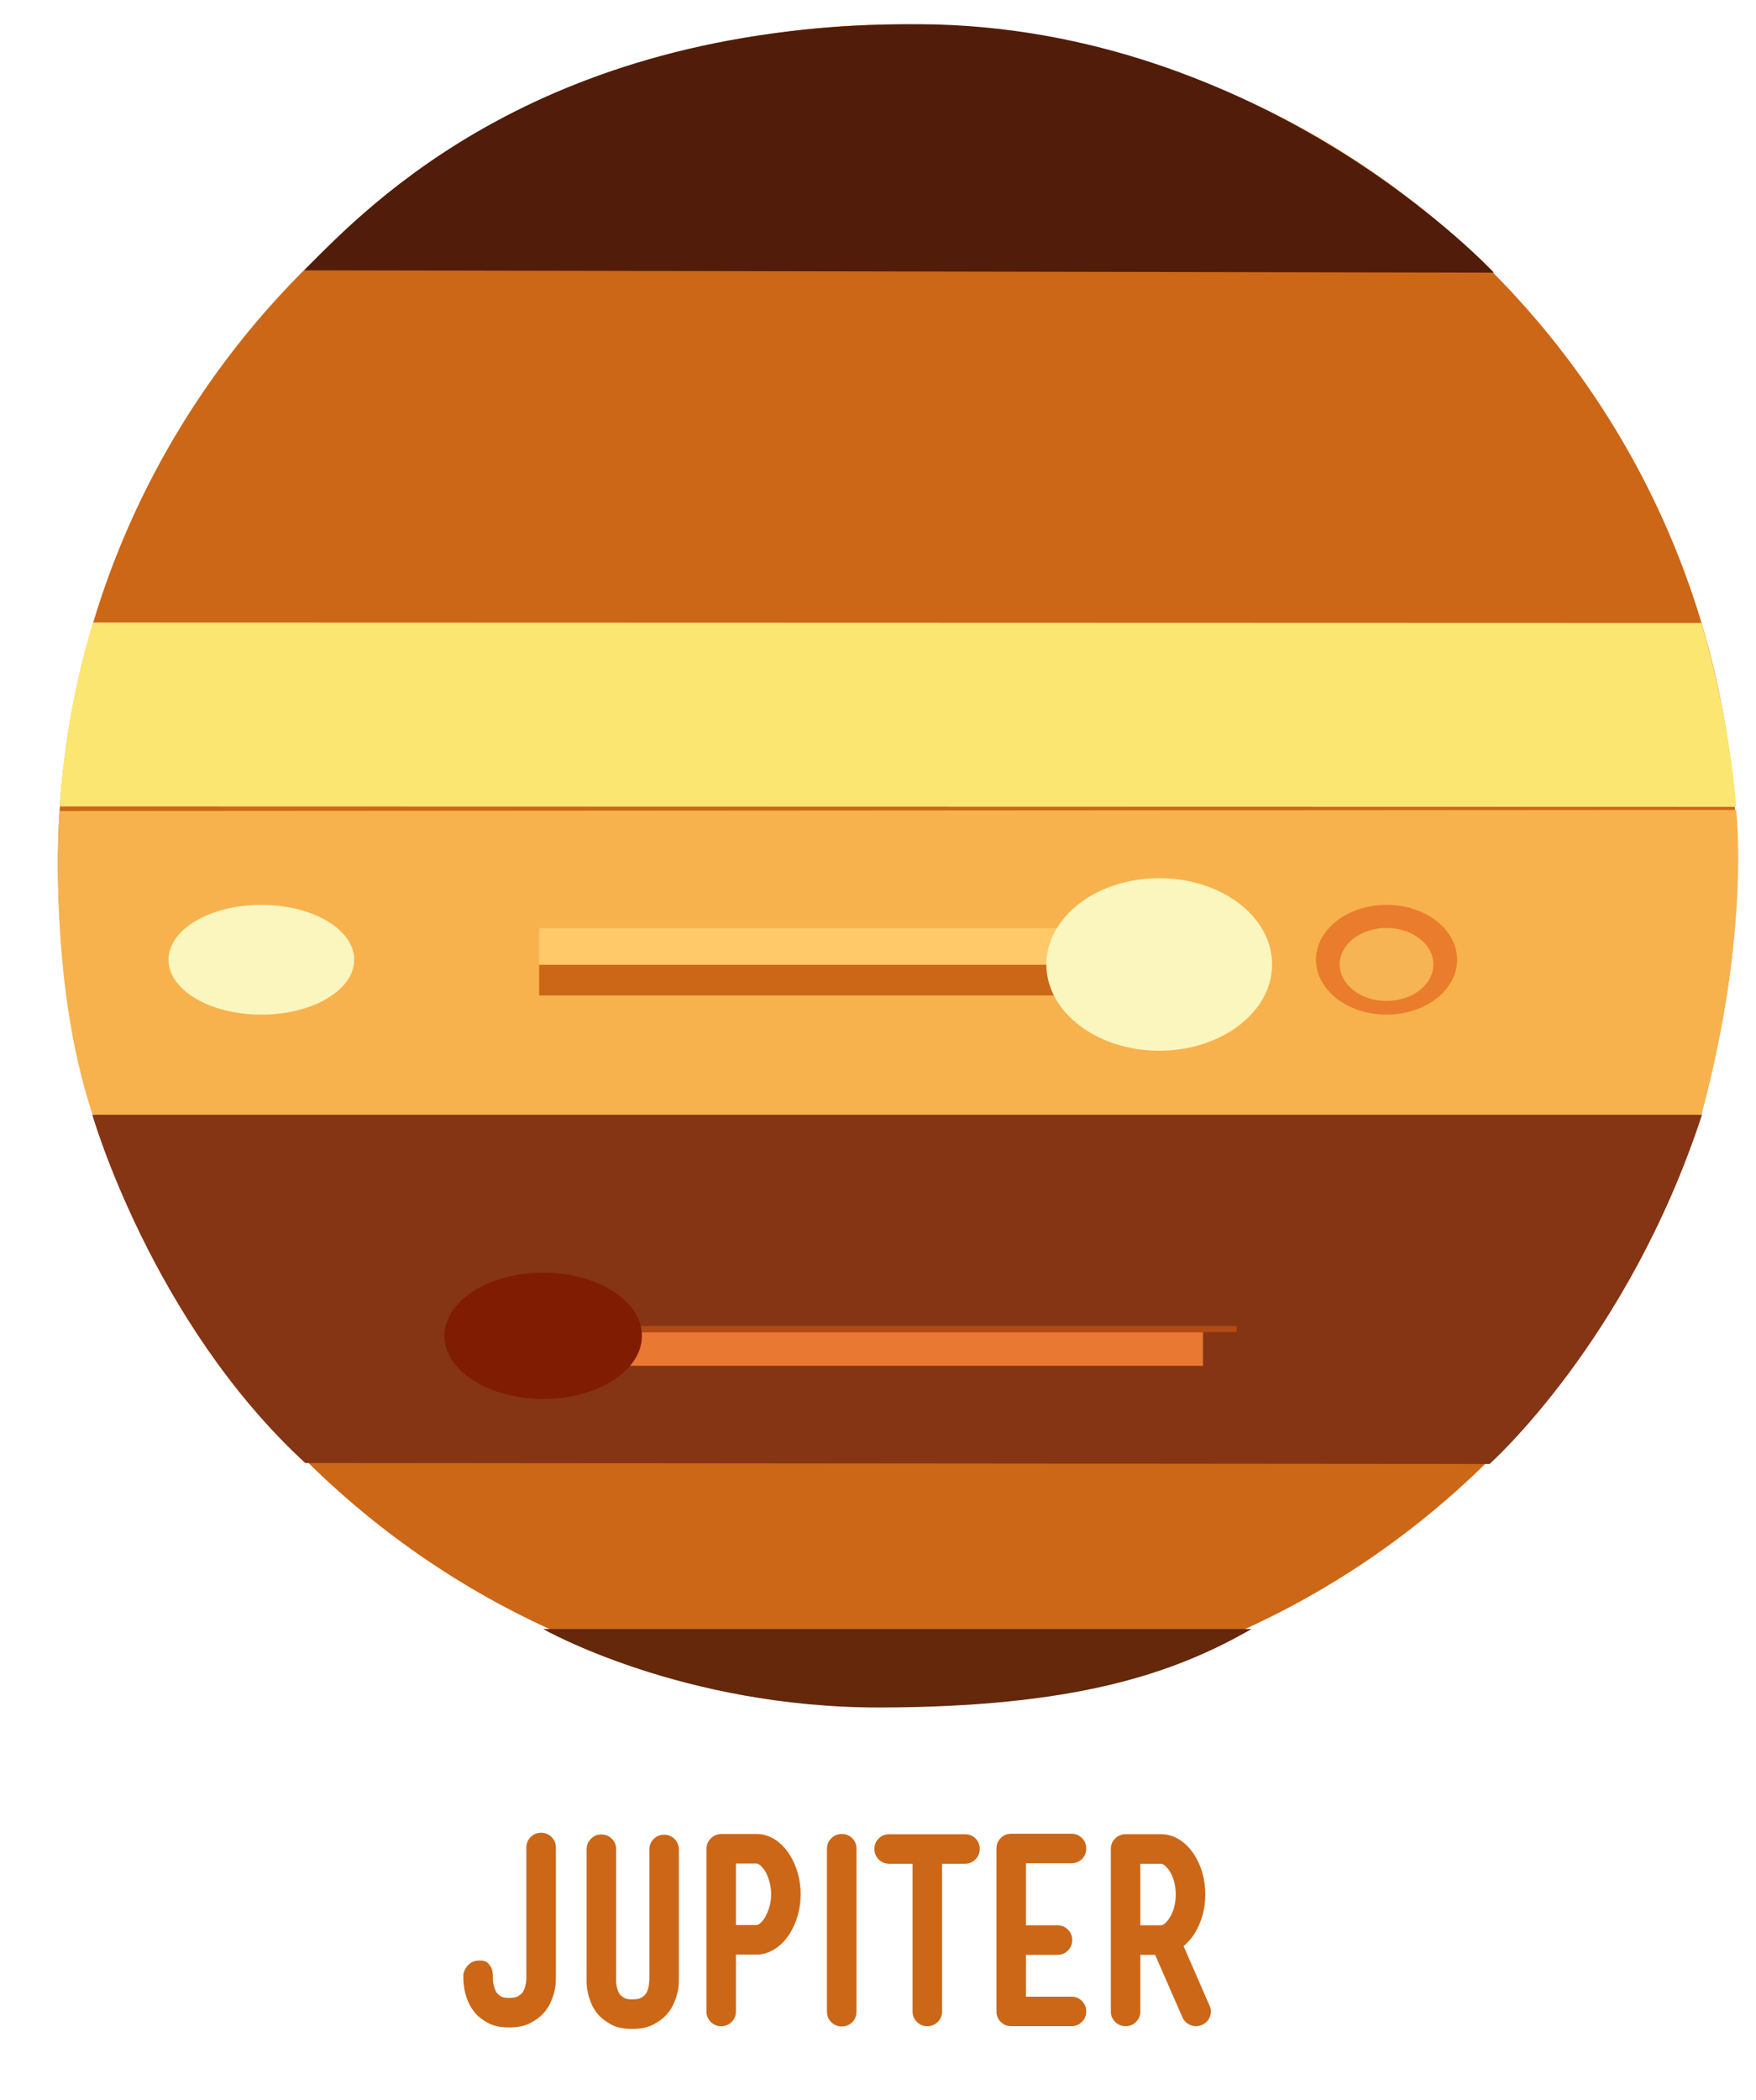 <?xml version="1.0" encoding="utf-8"?>
<!-- Generator: Adobe Illustrator 16.0.0, SVG Export Plug-In . SVG Version: 6.00 Build 0)  -->
<!DOCTYPE svg PUBLIC "-//W3C//DTD SVG 1.1//EN" "http://www.w3.org/Graphics/SVG/1.1/DTD/svg11.dtd">
<svg version="1.1" id="Layer_1" xmlns="http://www.w3.org/2000/svg" xmlns:xlink="http://www.w3.org/1999/xlink" x="0px" y="0px"
	 width="574px" height="686px" viewBox="0 0 574 686" enable-background="new 0 0 574 686" xml:space="preserve">
<g enable-background="new    ">
	<path fill="#CC6717" d="M181.669,647.463c-0.028,0.912-0.175,1.943-0.442,3.096c-0.269,1.153-0.697,2.386-1.287,3.699
		c-0.59,1.313-1.421,2.532-2.493,3.658c-0.912,1.019-2.265,2.01-4.061,2.975c-1.796,0.965-4.114,1.447-6.955,1.447
		c-2.842,0-5.134-0.482-6.875-1.447c-1.743-0.965-3.069-1.956-3.98-2.975c-1.126-1.287-1.984-2.64-2.573-4.061
		c-0.59-1.42-0.992-2.761-1.206-4.021c-0.215-1.259-0.322-2.345-0.322-3.257c0-0.91,0-1.474,0-1.688
		c0.161-0.804,0.482-1.527,0.965-2.171c0.374-0.589,0.911-1.111,1.608-1.567c0.696-0.455,1.635-0.684,2.814-0.684
		c1.178,0,2.05,0.281,2.613,0.844c0.562,0.563,0.977,1.166,1.246,1.81c0.268,0.751,0.402,1.608,0.402,2.573c0,0.269,0,0.63,0,1.085
		c0,0.456,0.067,0.965,0.201,1.528c0.133,0.562,0.308,1.125,0.522,1.688c0.214,0.562,0.509,1.032,0.885,1.407
		c0.107,0.16,0.428,0.415,0.965,0.764c0.535,0.349,1.447,0.522,2.734,0.522c1.393,0,2.372-0.188,2.935-0.562
		c0.562-0.375,0.924-0.644,1.085-0.805c0.374-0.374,0.669-0.83,0.884-1.367c0.213-0.535,0.375-1.071,0.482-1.607
		c0.107-0.535,0.173-1.005,0.201-1.407c0.026-0.402,0.04-0.684,0.04-0.845v-0.321v-42.214c0-1.34,0.469-2.479,1.407-3.417
		c0.937-0.938,2.077-1.407,3.417-1.407c1.339,0,2.479,0.47,3.417,1.407c0.938,0.938,1.407,2.077,1.407,3.417v42.053
		C181.709,645.936,181.696,646.552,181.669,647.463z"/>
	<path fill="#CC6717" d="M221.873,647.985c-0.027,0.885-0.174,1.903-0.442,3.056c-0.269,1.153-0.697,2.386-1.287,3.699
		c-0.59,1.313-1.421,2.532-2.493,3.658c-0.912,1.019-2.265,2.01-4.061,2.975c-1.796,0.965-4.115,1.447-6.955,1.447
		c-2.842,0-5.134-0.482-6.875-1.447c-1.743-0.965-3.069-1.956-3.98-2.975c-1.073-1.179-1.89-2.438-2.453-3.779
		c-0.563-1.339-0.965-2.613-1.206-3.819s-0.362-2.277-0.362-3.216c0-0.938,0-1.595,0-1.971v-41.49c0-1.339,0.469-2.479,1.407-3.417
		c0.937-0.938,2.077-1.407,3.417-1.407c1.339,0,2.479,0.47,3.417,1.407c0.937,0.938,1.407,2.078,1.407,3.417v41.893v0.161
		c0,0.269,0,0.643,0,1.125s0.053,0.993,0.161,1.528c0.107,0.536,0.268,1.085,0.482,1.648c0.214,0.562,0.509,1.032,0.885,1.407
		c0.161,0.16,0.509,0.415,1.045,0.764c0.535,0.349,1.42,0.522,2.654,0.522c1.393,0,2.372-0.174,2.935-0.522
		c0.563-0.349,0.925-0.604,1.085-0.764c0.75-0.805,1.206-1.77,1.367-2.896c0.161-1.125,0.241-1.93,0.241-2.412v-0.241v-0.08v-42.053
		c0-1.34,0.469-2.479,1.407-3.418c0.937-0.938,2.077-1.407,3.417-1.407c1.339,0,2.479,0.47,3.417,1.407
		c0.937,0.938,1.407,2.078,1.407,3.418v41.973C221.913,646.498,221.899,647.101,221.873,647.985z"/>
	<path fill="#CC6717" d="M258.096,605.893c1.179,1.822,2.077,3.847,2.694,6.07c0.616,2.226,0.925,4.517,0.925,6.875
		c0,2.359-0.309,4.637-0.925,6.835c-0.617,2.198-1.515,4.234-2.694,6.11c-1.395,2.145-3.029,3.807-4.905,4.985
		c-1.877,1.18-3.833,1.77-5.87,1.77h-6.754v18.573c0,1.341-0.47,2.48-1.407,3.418c-0.939,0.938-2.078,1.407-3.417,1.407
		c-1.341,0-2.48-0.47-3.417-1.407c-0.938-0.938-1.407-2.077-1.407-3.418v-53.068c0-0.911,0.214-1.729,0.644-2.452
		c0.428-0.724,0.991-1.3,1.688-1.729c0.804-0.482,1.661-0.724,2.573-0.724h11.498c2.037,0,3.993,0.577,5.87,1.729
		C255.067,602.021,256.701,603.695,258.096,605.893z M249.975,626.557c0.644-1.071,1.152-2.277,1.528-3.618
		c0.375-1.339,0.563-2.706,0.563-4.101c0-1.394-0.188-2.774-0.563-4.141c-0.375-1.367-0.884-2.586-1.528-3.659
		c-0.59-0.804-1.113-1.379-1.568-1.729c-0.456-0.348-0.818-0.522-1.085-0.522h-6.754v20.102h6.754c0.268,0,0.629-0.173,1.085-0.522
		C248.862,628.019,249.384,627.415,249.975,626.557z"/>
	<path fill="#CC6717" d="M275.142,599.138c1.393,0,2.545,0.47,3.458,1.407c0.911,0.938,1.367,2.078,1.367,3.418v53.229
		c0,1.341-0.456,2.479-1.367,3.417c-0.912,0.938-2.064,1.407-3.458,1.407c-1.341,0-2.48-0.47-3.417-1.407
		c-0.938-0.938-1.407-2.076-1.407-3.417v-53.229c0-1.34,0.469-2.479,1.407-3.418C272.662,599.607,273.801,599.138,275.142,599.138z"
		/>
	<path fill="#CC6717" d="M318.842,600.585c0.938,0.912,1.408,2.064,1.408,3.458c0,1.341-0.471,2.479-1.408,3.417
		c-0.938,0.938-2.078,1.407-3.417,1.407h-7.478v48.244c0,1.341-0.471,2.48-1.407,3.418c-0.938,0.938-2.078,1.407-3.417,1.407
		c-1.341,0-2.48-0.47-3.418-1.407c-0.938-0.938-1.406-2.077-1.406-3.418v-48.244h-7.639c-1.342,0-2.48-0.469-3.418-1.407
		c-0.938-0.938-1.407-2.076-1.407-3.417c0-1.394,0.469-2.546,1.407-3.458c0.938-0.91,2.076-1.366,3.418-1.366h24.765
		C316.764,599.219,317.904,599.675,318.842,600.585z"/>
	<path fill="#CC6717" d="M353.658,653.694c0.938,0.938,1.407,2.078,1.407,3.417c0,1.341-0.47,2.48-1.407,3.418
		c-0.938,0.938-2.078,1.407-3.418,1.407h-19.699c-1.34,0-2.48-0.47-3.418-1.407s-1.406-2.077-1.406-3.418v-53.229
		c0-1.339,0.469-2.479,1.406-3.417c0.938-0.938,2.078-1.407,3.418-1.407h19.699c1.34,0,2.479,0.47,3.418,1.407
		c0.938,0.938,1.407,2.078,1.407,3.417c0,1.395-0.47,2.547-1.407,3.458c-0.938,0.912-2.078,1.366-3.418,1.366h-14.875v20.263h10.293
		c1.339,0,2.479,0.471,3.416,1.407c0.938,0.938,1.408,2.078,1.408,3.418s-0.471,2.479-1.408,3.417
		c-0.938,0.938-2.077,1.407-3.416,1.407h-10.293v13.669h14.875C351.58,652.287,352.72,652.757,353.658,653.694z"/>
	<path fill="#CC6717" d="M395.35,655.182c0.589,1.234,0.629,2.467,0.121,3.699c-0.511,1.233-1.381,2.117-2.613,2.653
		c-0.645,0.268-1.287,0.402-1.931,0.402c-0.912,0-1.769-0.255-2.573-0.764c-0.804-0.51-1.42-1.219-1.85-2.131l-8.925-20.424h-4.824
		v18.493c0,1.341-0.47,2.48-1.407,3.418c-0.938,0.938-2.078,1.407-3.417,1.407c-1.341,0-2.48-0.47-3.417-1.407
		c-0.939-0.938-1.408-2.077-1.408-3.418v-53.068c0-1.34,0.469-2.479,1.408-3.417c0.937-0.938,2.076-1.407,3.417-1.407h11.659
		c2.036,0,3.992,0.576,5.869,1.729c1.876,1.153,3.511,2.802,4.905,4.945c2.412,3.807,3.618,8.148,3.618,13.025
		c0,2.359-0.309,4.638-0.925,6.835c-0.616,2.198-1.515,4.235-2.693,6.111c-0.536,0.804-1.1,1.527-1.688,2.171
		c-0.591,0.643-1.18,1.233-1.77,1.769L395.35,655.182z M379.59,628.969c0.268,0,0.629-0.173,1.085-0.522
		c0.455-0.348,0.978-0.951,1.568-1.809c0.696-1.072,1.218-2.278,1.567-3.619c0.348-1.339,0.523-2.706,0.523-4.101
		c0-1.393-0.176-2.773-0.523-4.141c-0.35-1.367-0.871-2.586-1.567-3.658c-0.591-0.805-1.113-1.38-1.568-1.729
		c-0.456-0.348-0.817-0.522-1.085-0.522h-6.835v20.102H379.59z"/>
</g>
<g>
	<path fill="#CC6717" d="M567.706,282.384c0,151.542-122.853,274.392-274.396,274.392c-151.542,0-274.387-122.85-274.387-274.392
		c0-151.539,122.844-274.39,274.387-274.39C444.854,7.994,567.706,130.845,567.706,282.384z"/>
	<path fill="#FBE671" d="M18.693,263.83"/>
	<path fill="#F7B24D" d="M567.504,264.584l-547.966,0.355c0,0-4.286,54.249,10.731,99.249h525.894
		C572.329,304.188,567.504,264.584,567.504,264.584"/>
	<path fill="#EA7C2D" d="M476.292,313.534c0,9.903-10.318,17.935-23.062,17.935c-12.733,0-23.062-8.029-23.062-17.935
		s10.328-17.932,23.062-17.932C465.973,295.603,476.292,303.63,476.292,313.534z"/>
	<path fill="#FBF6BE" d="M115.775,313.534c0,9.903-13.587,17.935-30.348,17.935c-16.761,0-30.354-8.029-30.354-17.935
		s13.593-17.932,30.354-17.932C102.188,295.602,115.775,303.63,115.775,313.534z"/>
	<path fill="#F6B454" d="M468.555,315.074c0,6.58-6.858,11.916-15.326,11.916c-8.459,0-15.321-5.336-15.321-11.916
		c0-6.584,6.862-11.922,15.321-11.922C461.696,303.152,468.555,308.49,468.555,315.074z"/>
	<polygon fill="#FFC869" points="176.229,303.188 378.415,303.188 369.45,315.188 176.229,315.188 	"/>
	<polygon fill="#CC6717" points="176.229,315.188 378.415,315.188 369.45,325.188 176.229,325.188 	"/>
	<path fill="#FBF6BE" d="M415.819,315.074c0,15.562-16.513,28.185-36.886,28.185c-20.379,0-36.896-12.622-36.896-28.185
		c0-15.567,16.518-28.186,36.896-28.186C399.307,286.89,415.819,299.507,415.819,315.074z"/>
	<path fill="#FBE671" d="M567.504,263.593c-2.293-31.048-11.342-60.07-11.342-60.07l-525.757-0.158
		c-9.789,32.11-10.868,60.087-10.868,60.087L567.504,263.593z"/>
	<path fill="#511C0A" d="M99.431,88.312l388.89,0.755c0,0-74.625-80.472-187.451-81.161C177.746,7.152,120.708,66.704,99.431,88.312
		z"/>
	<path fill="#853514" d="M30.178,364.188c0,0,19.371,67.522,69.593,113.756l387.122,0.328c0,0,45.232-40.084,69.461-114.084H30.178z
		"/>
	<polygon fill="#E97832" points="393.229,435.188 190.866,435.188 199.839,446.188 393.229,446.188 	"/>
	<polygon fill="#B34A13" points="404.229,433.188 197.016,433.188 205.986,435.188 404.229,435.188 	"/>
	<path fill="#801C02" d="M209.832,436.391c0,11.394-14.453,20.623-32.29,20.623c-17.825,0-32.278-9.229-32.278-20.623
		c0-11.395,14.453-20.627,32.278-20.627C195.379,415.764,209.832,424.997,209.832,436.391z"/>
	<path fill="#65280B" d="M177.542,532.188c0,0,45.342,25.806,110.339,25.631c62.65-0.166,95.152-10.631,121.199-25.631H177.542z"/>
</g>
</svg>
